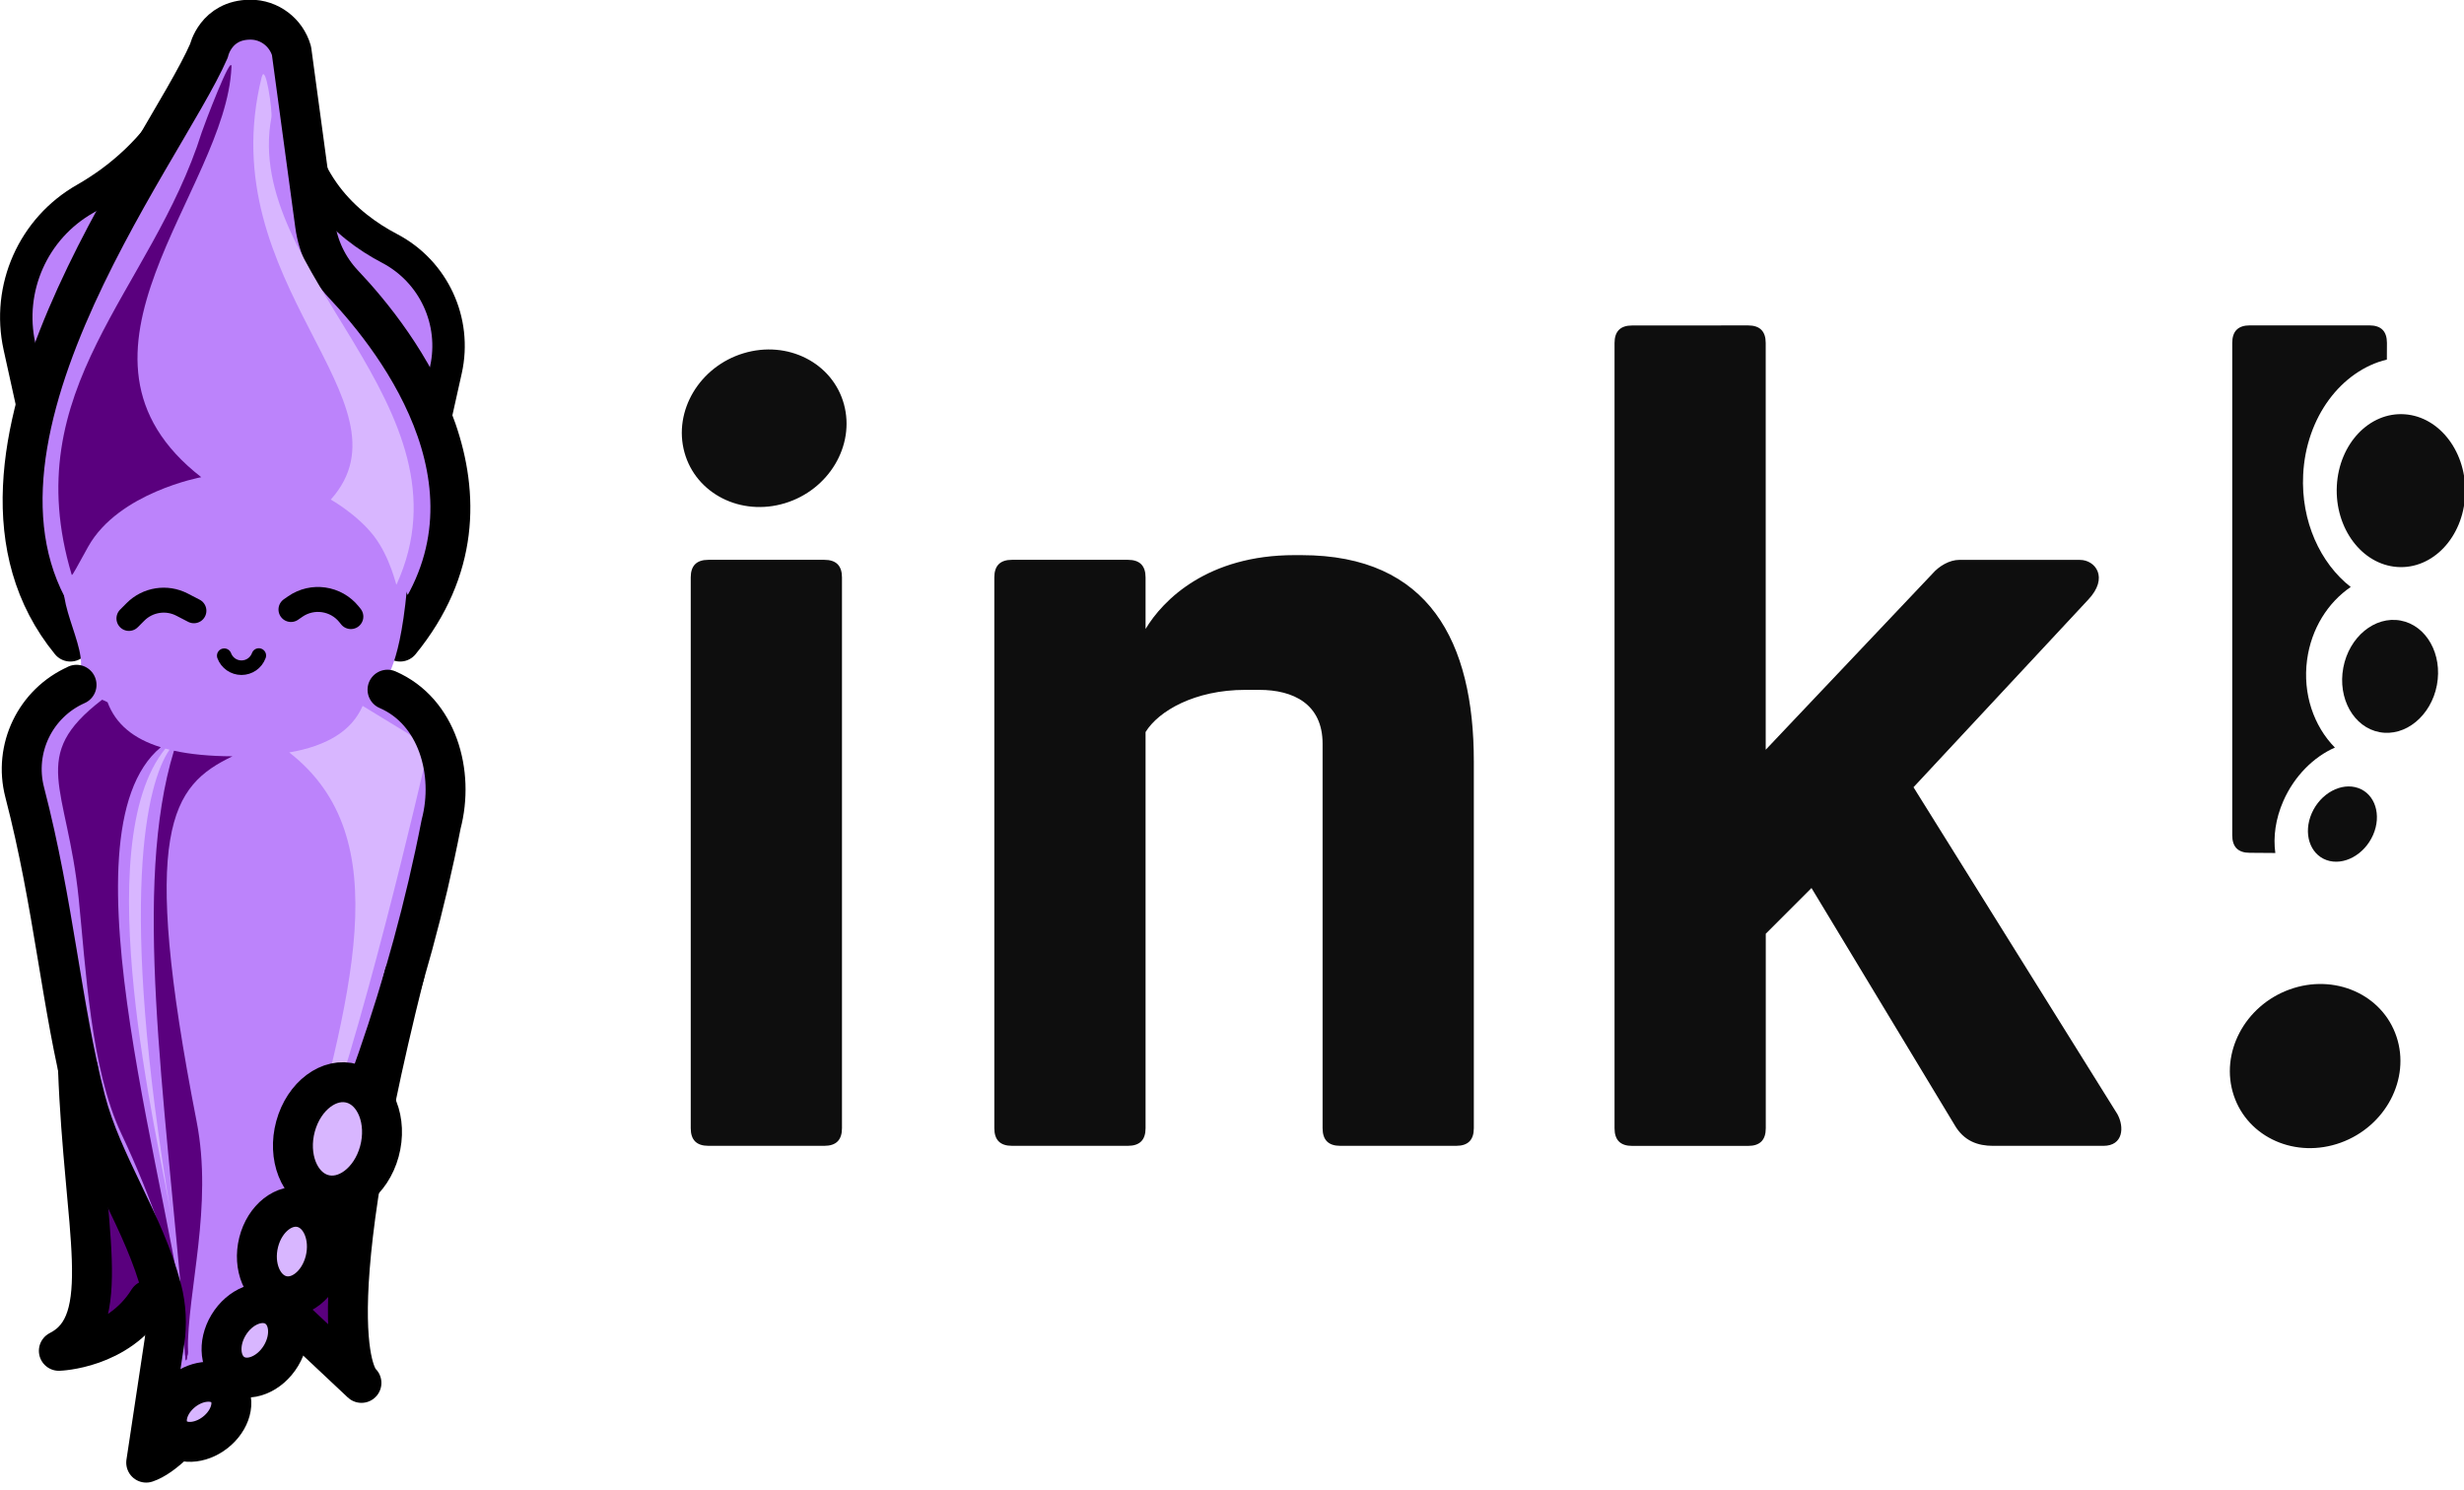 <svg width="86" height="52" version="1.1" viewBox="0 0 86 52" xmlns="http://www.w3.org/2000/svg" xmlns:serif="http://www.serif.com/">
 <defs>
  <style>.cls-1{fill:#ec2072;}.cls-2{fill:#00ae87;}.cls-3{fill:#d9eeeb;}.cls-4{opacity:0.3;}.cls-5{fill:#fff;}.cls-6{opacity:0.7;}.cls-7,.cls-8,.cls-9{fill:none;stroke-miterlimit:10;stroke-width:0.5px;}.cls-7{stroke:#e9ebee;}.cls-8{stroke:#c6cbd0;}.cls-9{stroke:#f7fafb;}</style>
 </defs>
 <g transform="matrix(.911 0 0 .911 -44.01 -47.2)">
  <g transform="translate(-3)">
   <g transform="translate(-3)" clip-rule="evenodd" fill-rule="evenodd" stroke-linejoin="round">
    <g transform="matrix(.032 0 0 .032 53.63 51.8)" stroke-linecap="round" stroke-miterlimit="1.5" serif:id="ink!_just-squid">
     <g fill="#bc83fb" stroke="#000">
      <path d="m61.59 492.6s-7.787-35.34-17.04-77.34c-15.38-69.8 16.47-141.5 78.58-176.8 40.37-23.04 83.92-59.21 115.6-115.4" stroke-width="38.83px"/>
      <path d="m544.1 492.6s4.848-21.72 11.01-49.35c12.99-58.2-14.73-117.9-67.58-145.5-53-27.82-109.8-79.72-114.7-174.7l-0.854 319.6z" stroke-width="38.83px"/>
      <path d="m271.4 61.1c1e-3 -2e-3 8.026-36.94 49.42-37.2 22.92-0.142 43.07 15.17 49.42 37.19 1e-3 1e-3 18.47 136.3 28.24 208.5 3.615 26.69 15.52 51.57 34.03 71.12 65 68.64 209.5 254.3 67.78 427.9 0 0-11.16-146.8-188.3-146.8h-6.074c-177.2 0-200.4 146.8-200.4 146.8-178.1-218.1 111.5-582.7 165.9-707.5z" stroke-width="47.8px"/>
     </g>
     <path d="m485.2 826.2c59.88 25.86 80.38 99.62 64.18 161-6e-3 0.022-0.011 0.044-0.015 0.066-76.12 392-273 737.6-353.1 764.5 0 0 14.57-96.57 21.81-144.6 3.182-21.09 2.061-42.61-3.296-63.26-21.19-80.79-71.19-148.9-91.26-226.7-30.17-116.9-38.33-243.9-77.66-386.6-11.65-41.96 7.464-86.39 45.95-106.8-0.039-0.076-0.039-0.076-0.039-0.076 54.69-10.51 8.172-71.69 5.561-116.8 42.4-127.5 76.69-171.2 189.1-172.7 121.9-11.06 190.5 83.67 222.1 170.5-10.38 109.7-29.44 100.2-23.34 121.3z" fill="#bc83fb"/>
     <g fill="#5a007e" stroke="#000" stroke-width="47.8px">
      <path d="m505.5 1167c-111.8 446.2-51.52 489.3-51.52 489.3l-80.53-75.67"/>
      <path d="m114.6 1280c7.085 193 44.58 303.8-22.91 337.9 0 0 71.03-2.088 107.3-60.75"/>
     </g>
     <path d="m455.4 845.6 53.24 32.45c15.55 9.478 23.27 27.85 19.16 45.59-23.43 100.1-101.5 424-152.8 516.7l-1.498 5.541-5.115 19.17c-4.31 20.48-9.004 45.19-8.722 32.68l8.722-32.68c2.245-10.96 4.41-20.72 5.615-22.84l0.998-1.869c67.53-250.1 123.4-436.8-7.457-539 45.51-7.88 74.76-25.83 87.9-55.73z" fill="#d8b6ff"/>
     <path d="m298.4 80.96c0.859-19.67-33.44 70.94-35.6 77.78-60.31 191.6-222.9 305.5-155.7 529.9 0.599 2.001 7.039-11.2 19.88-34 36.46-64.71 135.2-82.88 135.2-82.88-188-146.4 29.66-342.3 36.15-490.8z" fill="#5a007e"/>
     <path d="m334.5 92.91c4.751-19.1 13.02 40.86 11.7 47.91-34.98 185.6 247.2 345.9 149.7 559.7-0.425 0.933-7.418-32.56-26.6-57.79-19.91-26.18-52.03-44.15-52.03-44.15 104.5-117.2-144.5-257.3-82.77-505.7z" fill="#d8b6ff"/>
     <path d="m213.8 895.1c-125.9 104.1 17.82 544.2 32.35 724.2 0.159 1.97-0.512 3.869-0.819 5.72-3.224 19.42-3.006-33.56-3.849-40.68-7.219-60.98-39.37-151.2-74.87-226.2-36.85-77.85-42.67-199-51.18-282.2-13.83-135.2-60.48-169.7 27.88-237.6 0.248-0.191 2.731 0.897 6.684 2.883 9.77 26.17 30.99 43.78 63.81 53.93z" fill="#5a007e"/>
     <path d="m221.2 897.3 3.017 0.727c-27.17 39.28-62.22 178 1.925 558-15.66-92.77-101-443.9-6.891-559.3z" fill="#d8b6ff"/>
     <path d="m229.5 899.3c19.85 4.357 43.19 6.542 70.03 6.689-73.29 35.32-111.4 86.45-42.92 437.1 19.98 102.3-11.21 202.3-10.52 276.2 0.019 1.977-0.512 3.869-0.819 5.72-3.224 19.42-3.006-33.56-3.849-40.68-23.44-278.1-61.4-522.9-11.92-685z" fill="#5a007e"/>
     <path d="m485.2 826.2c59.88 25.86 80.38 99.62 64.18 161-6e-3 0.022-0.011 0.044-0.015 0.066-76.12 392-273 737.6-353.1 764.5 0 0 14.57-96.57 21.81-144.6 3.182-21.09 2.061-42.61-3.296-63.26-21.19-80.79-71.19-148.9-91.26-226.7-28.86-111.9-37.58-232.9-72.72-368.1-13.61-52.31 12.67-106.8 62.08-128.7l-0.039-0.089" fill="none" stroke="#000" stroke-width="47.8px"/>
     <g fill="#d8b6ff" stroke="#000" stroke-width="47.8px">
      <path d="m330.9 1488c-7.247 28.95 4.705 57.4 26.67 63.48s45.69-12.48 52.94-41.43-4.706-57.4-26.68-63.48c-21.97-6.085-45.69 12.48-52.94 41.43z"/>
      <path d="m375.1 1349c-9.986 36.51 4.39 72.92 32.08 81.24 27.69 8.325 58.28-14.56 68.27-51.07s-4.39-72.92-32.08-81.24c-27.69-8.326-58.28 14.56-68.27 51.07z"/>
      <path d="m294.9 1587c-13.53 22.43-10.45 48.87 6.875 59 17.33 10.13 42.38 0.142 55.91-22.29 13.53-22.43 10.45-48.87-6.875-59s-42.38-0.142-55.91 22.29z"/>
      <path d="m237 1669c-17.26 15.76-21.14 38.38-8.646 50.48s36.65 9.12 53.91-6.644c17.26-15.76 21.14-38.38 8.646-50.48s-36.65-9.12-53.91 6.644z"/>
     </g>
     <g fill="none" stroke="#000">
      <path d="m289.7 785.5s0 2e-3 1e-3 4e-3c3.201 8.634 11.43 14.37 20.64 14.38 9.208 0.01 17.45-5.706 20.67-14.33 0.063-0.168 0.095-0.255 0.095-0.255" stroke-width="17.41px"/>
      <path d="m369.6 730.2s1.993-1.381 5.108-3.539c20.62-14.29 48.78-10.2 64.48 9.374 1.325 1.652 2.116 2.638 2.116 2.638" stroke-width="29.87px"/>
      <path d="m253.4 731.7s-6.294-3.257-14.19-7.343c-18.5-9.576-41.08-6.06-55.79 8.691-4.511 4.523-7.824 7.845-7.824 7.845" stroke-width="29.87px"/>
     </g>
    </g>
    <g transform="matrix(.034 0 0 .034 80.42 64.28)" fill="#0e0e0e" stroke-miterlimit="1.414">
     <path d="m1812 748.4c-50.6 18.31-78.76 71.86-62.85 119.5 15.91 47.65 69.9 71.47 120.5 53.16 50.6-18.31 78.76-71.86 62.85-119.5-15.91-47.65-69.9-71.47-120.5-53.16zm-1651-484.2c13.21 1e-3 19.81 6.605 19.81 19.81v620.8c0 13.21-6.604 19.81-19.81 19.81h-130.8c-13.21 0-19.81-6.605-19.81-19.81v-620.8c0-13.21 6.605-19.81 19.81-19.81zm537.6-5.283c144 0 194.2 97.75 194.2 232.5v413.4c0 13.21-6.604 19.81-19.81 19.81h-130.8c-13.21 0-19.81-6.605-19.81-19.81v-433.3c0-44.91-33.02-60.76-71.33-60.76h-15.85c-56.8 0-97.75 23.78-112.3 47.55v446.5c0 13.21-6.604 19.81-19.81 19.81h-130.8c-13.21 0-19.81-6.605-19.81-19.81v-620.8c0-13.21 6.604-19.81 19.81-19.81h130.8c13.21 1e-3 19.81 6.605 19.81 19.81v58.12c19.81-33.02 70.01-83.22 167.8-83.22zm503.3-258.9c13.21 0 19.81 6.605 19.81 19.81v458.4l187.6-198.1c7.925-9.246 19.81-15.85 30.38-15.85h136.1c17.17 1e-3 33.02 19.81 9.246 44.91l-196.8 211.3 229.8 368.5c7.925 14.53 6.604 35.66-15.85 35.66h-124.2c-17.17 0-33.02-5.284-43.59-23.78l-161.1-266.8-51.52 51.52v219.3c0 13.21-6.604 19.81-19.81 19.81h-130.8c-13.21 0-19.81-6.605-19.81-19.81v-885c0-13.21 6.604-19.81 19.81-19.81zm-1132 31.38c-49.58 14.99-79.42 65.02-66.59 111.7 12.83 46.63 63.51 72.32 113.1 57.33 49.58-14.99 79.42-65.02 66.59-111.7-12.83-46.63-63.51-72.32-113.1-57.33z"/>
     <path d="m1796 594.6-28.78-0.213c-13.21 0-19.81-6.605-19.81-19.81v-554.8c0-13.21 6.604-19.81 19.81-19.81h134.7c13.21 0 19.81 6.605 19.81 19.81l-0.081 18.72c-51.24 12.48-91.14 64.7-94.33 129.8-2.564 52.29 19.2 99.66 53.61 126.5-25.63 17.44-44.47 46.89-49.19 82.16-5.141 38.4 7.648 74.78 31.36 98.84-23.94 10.51-45.74 31.98-58.15 60.3-8.77 20.02-11.51 40.41-8.983 58.53z"/>
     <path d="m1837 549.8c-9.822 22.42-2.309 46.09 16.77 52.83 19.07 6.738 42.53-5.992 52.36-28.41 9.821-22.42 2.308-46.09-16.77-52.83-19.08-6.739-42.54 5.992-52.36 28.41zm35.57-164.1c-6.558 34.71 11.74 67.29 40.84 72.72s58.05-18.35 64.61-53.05c6.558-34.71-11.74-67.29-40.84-72.72-29.1-5.425-58.05 18.35-64.61 53.05zm-7.312-204.6c-2.328 47.49 28.18 88.34 68.08 91.16 39.9 2.821 74.19-33.44 76.52-80.93 2.329-47.49-28.18-88.34-68.08-91.16-39.91-2.821-74.19 33.44-76.52 80.93z"/>
    </g>
   </g>
  </g>
 </g>
</svg>
